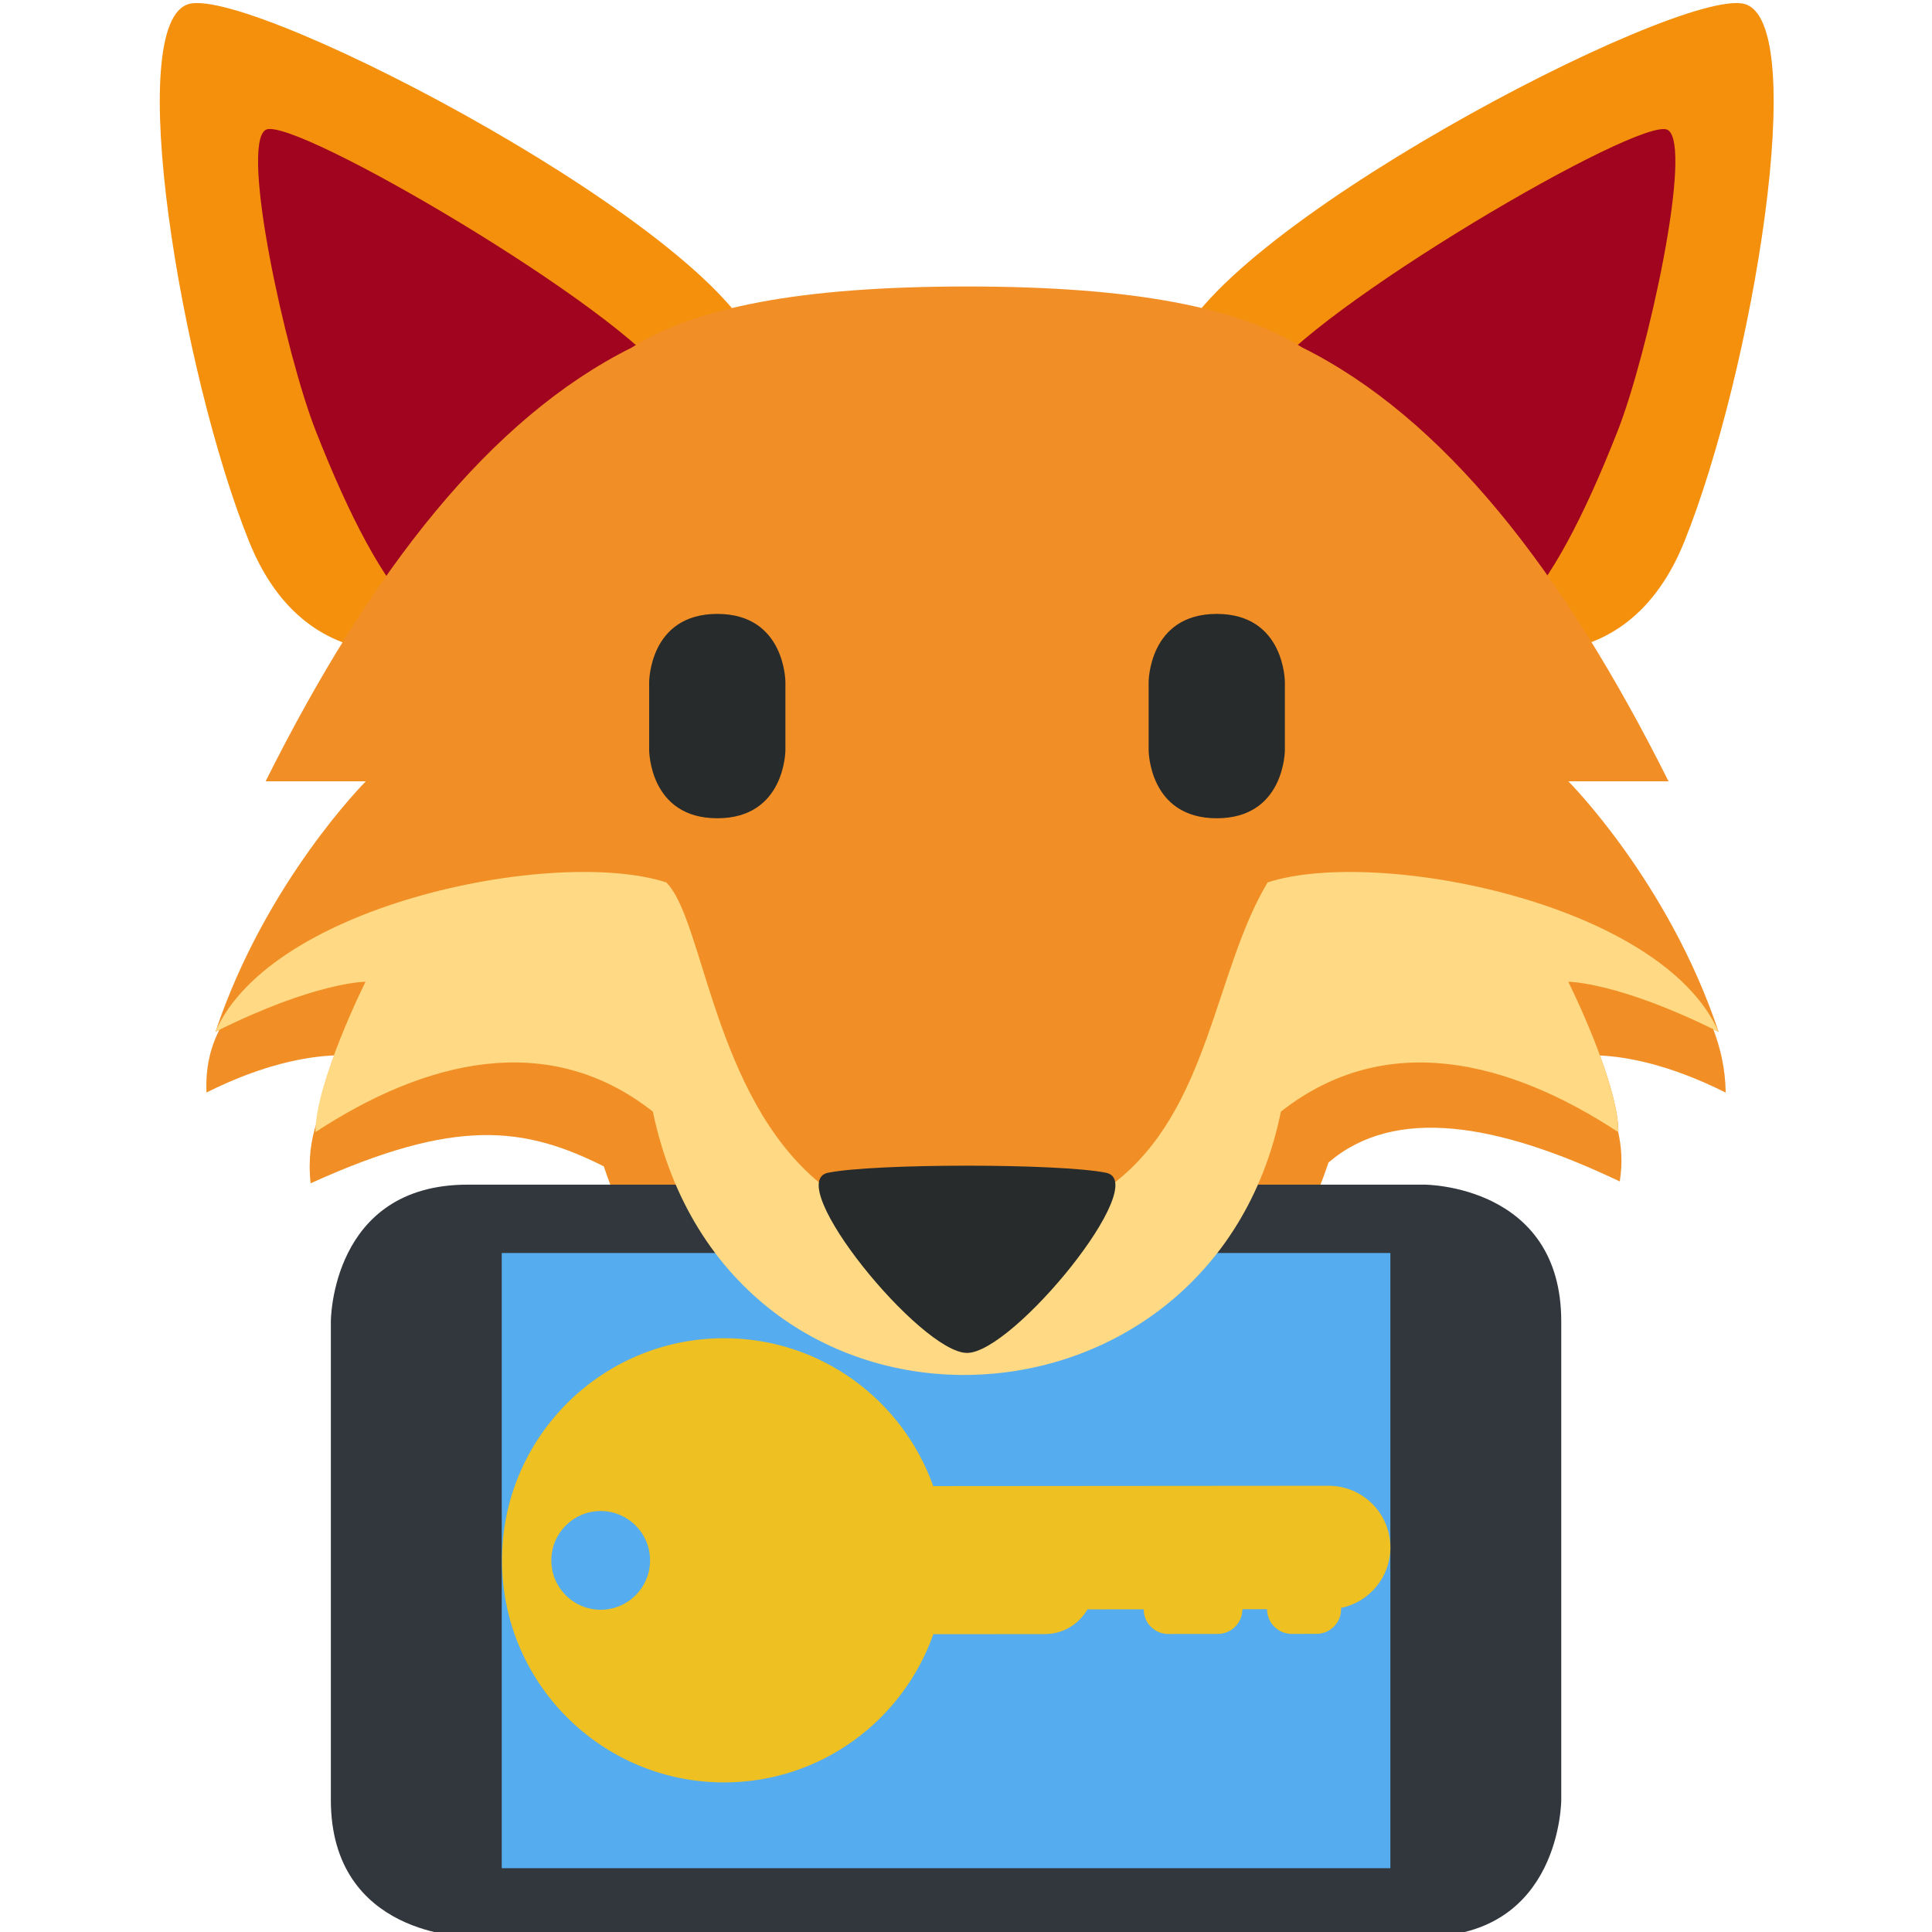 <?xml version="1.0" encoding="UTF-8" standalone="no"?>
<!-- Created with Inkscape (http://www.inkscape.org/) -->

<svg
   width="256"
   height="256"
   viewBox="0 0 67.733 67.733"
   version="1.1"
   id="svg1"
   xml:space="preserve"
   sodipodi:docname="icon.svg"
   inkscape:version="1.3.1 (91b66b0783, 2023-11-16)"
   xmlns:inkscape="http://www.inkscape.org/namespaces/inkscape"
   xmlns:sodipodi="http://sodipodi.sourceforge.net/DTD/sodipodi-0.dtd"
   xmlns="http://www.w3.org/2000/svg"
   xmlns:svg="http://www.w3.org/2000/svg"
   xmlns:rdf="http://www.w3.org/1999/02/22-rdf-syntax-ns#"
   xmlns:cc="http://creativecommons.org/ns#"
   xmlns:dc="http://purl.org/dc/elements/1.1/"><title
     id="title4">Device Passwords</title><sodipodi:namedview
     id="namedview1"
     pagecolor="#ffffff"
     bordercolor="#000000"
     borderopacity="0.25"
     inkscape:showpageshadow="2"
     inkscape:pageopacity="0.0"
     inkscape:pagecheckerboard="true"
     inkscape:deskcolor="#d1d1d1"
     inkscape:document-units="mm"
     inkscape:zoom="1.4929298"
     inkscape:cx="106.502"
     inkscape:cy="265.58517"
     inkscape:window-width="1780"
     inkscape:window-height="1371"
     inkscape:window-x="1920"
     inkscape:window-y="32"
     inkscape:window-maximized="0"
     inkscape:current-layer="g4" /><defs
     id="defs1" /><g
     inkscape:label="Layer 1"
     inkscape:groupmode="layer"
     id="layer1"><g
       id="g1"
       transform="matrix(1.458,0,0,1.458,7.632,-0.429)"
       inkscape:label="g1"><path
         fill="#f4900c"
         d="M 13.029,8.835 C 13.747,11.715 3.559,20.287 0.752,13.309 -0.875,9.266 -2.297,0.79 -0.681,0.387 0.935,-0.014 12.311,5.954 13.029,8.835 Z"
         id="path1"
         style="display:inline;stroke-width:1.092" /><path
         fill="#a0041e"
         d="M 10.852,9.439 C 11.9,11.118 8.853,14.418 7.174,15.468 5.495,16.517 4.009,14.865 2.355,10.648 1.632,8.804 0.536,3.803 1.151,3.418 1.765,3.035 9.802,7.759 10.852,9.439 Z"
         id="path2"
         style="display:inline;stroke-width:1.092" /><path
         fill="#f4900c"
         d="M 22.993,8.835 C 22.275,11.716 32.462,20.287 35.27,13.309 36.897,9.266 38.318,0.79 36.703,0.387 35.087,-0.014 23.711,5.954 22.993,8.835 Z"
         id="path3"
         style="display:inline;stroke-width:1.092" /><path
         fill="#a0041e"
         d="m 25.171,9.439 c -1.048,1.679 1.999,4.98 3.677,6.029 1.678,1.049 3.164,-0.603 4.818,-4.819 0.723,-1.843 1.819,-6.845 1.205,-7.229 -0.615,-0.384 -8.652,4.34 -9.701,6.019 z"
         id="path4"
         style="stroke-width:1.092" /><path
         fill="#f18f26"
         d="m 33.681,27.516 c 0,-0.496 -0.205,-1.191 -0.444,-1.842 0.639,0.031 1.658,0.209 3.024,0.892 -0.009,-0.585 -0.129,-1.074 -0.298,-1.521 0.045,0.022 0.082,0.037 0.127,0.06 -1.204,-3.614 -3.613,-6.024 -3.613,-6.024 h 2.409 C 32.341,13.99 29.465,10.331 26.069,8.645 24.552,7.692 22.043,7.184 18.019,7.183 h -0.003 c -4.034,0 -6.547,0.511 -8.063,1.47 C 6.564,10.342 3.693,13.998 1.152,19.081 H 3.562 c 0,0 -2.41,2.409 -3.615,6.024 0.033,-0.016 0.06,-0.027 0.092,-0.044 -0.219,0.428 -0.335,0.925 -0.308,1.503 C 1.11,25.875 2.151,25.7 2.802,25.672 c -0.206,0.56 -0.374,1.14 -0.421,1.61 -0.134,0.405 -0.209,0.887 -0.147,1.466 3.501,-1.591 5.139,-1.364 7.05,-0.408 1.324,3.956 4.592,6.914 8.736,6.914 4.141,0 7.365,-3.051 8.689,-7.005 1.592,-1.365 4.048,-0.955 7.005,0.454 0.072,-0.452 0.039,-0.844 -0.039,-1.193 z"
         id="path5"
         style="stroke-width:1.092" /><g
         id="g4"
         transform="matrix(0.686,0,0,0.686,2.583,-7.491)"><g
           id="g3"
           transform="matrix(0,1.198,-1.198,0,43.329,44.487)"><path
             fill="#31373d"
             d="m 11,36 c 0,0 -4,0 -4,-4 V 4 C 7,4 7,0 11,0 h 14 c 0,0 4,0 4,4 v 28 c 0,0 0,4 -4,4 z"
             id="path1-0" /><path
             fill="#55acee"
             d="M 9,5 H 27 V 31 H 9 Z"
             id="path2-63" /></g><path
           fill="#c1694f"
           d="m 6.2,66.047 c 0.003,4.3 3.492,7.782 7.792,7.779 3.388,-0.003 6.26,-2.174 7.328,-5.196 l 3.912,-0.003 c 0.64,-10e-4 1.191,-0.352 1.49,-0.867 l 1.971,-0.001 c -9.9e-5,0.479 0.386,0.865 0.865,0.864 l 1.73,-0.002 c 0.479,-4e-4 0.865,-0.387 0.864,-0.866 l 0.865,7.74e-4 c 9e-4,0.478 0.388,0.864 0.865,0.864 l 0.866,-0.001 c 0.479,-4e-4 0.865,-0.387 0.864,-0.866 -1.3e-5,-0.016 -0.009,-0.027 -0.009,-0.042 0.99,-0.198 1.737,-1.072 1.737,-2.122 -9.91e-4,-1.194 -0.97,-2.162 -2.164,-2.161 l -13.861,0.011 c -1.072,-3.022 -3.949,-5.187 -7.338,-5.183 -4.298,0.003 -7.78,3.492 -7.777,7.791 z M 9.658,64.313 c 0.956,-3.2e-4 1.731,0.774 1.732,1.729 8.01e-4,0.955 -0.773,1.73 -1.729,1.732 -0.955,0.001 -1.73,-0.773 -1.732,-1.729 -3.017e-4,-0.956 0.774,-1.731 1.729,-1.732 z"
           id="path1-5"
           style="fill:#eec022;fill-opacity:1;stroke:none;stroke-width:0.706;stroke-opacity:1" /></g><path
         fill="#ffd983"
         d="m 32.476,23.901 c 0.006,0 1.21,0.003 3.613,1.204 -1.364,-3.1 -8.216,-4.444 -10.843,-3.593 -1.279,2.133 -1.399,5.462 -3.694,7.23 -1.901,1.562 -5.146,1.592 -7.074,0 -2.56,-2.101 -2.794,-6.347 -3.693,-7.23 -2.628,-0.853 -9.478,0.496 -10.843,3.593 2.403,-1.202 3.607,-1.204 3.613,-1.204 0,0.001 -1.204,2.411 -1.204,3.615 l 0.001,-0.001 v 0.001 c 2.618,-1.717 5.586,-2.48 8.111,-0.493 1.819,8.648 13.422,8.238 15.103,0 2.526,-1.985 5.492,-1.225 8.111,0.493 v -0.001 l 10e-4,0.001 c 0.002,-1.204 -1.202,-3.615 -1.203,-3.615 z"
         id="path6"
         style="display:inline;stroke-width:1.092" /><path
         fill="#272b2b"
         d="m 10.375,16.694 c 0,0 0,-1.638 1.638,-1.638 1.638,0 1.638,1.638 1.638,1.638 v 1.638 c 0,0 0,1.638 -1.638,1.638 -1.638,0 -1.638,-1.638 -1.638,-1.638 z m 12.01,0 c 0,0 0,-1.638 1.638,-1.638 1.638,0 1.638,1.638 1.638,1.638 v 1.638 c 0,0 0,1.638 -1.638,1.638 -1.638,0 -1.638,-1.638 -1.638,-1.638 z m -7.709,11.8 c -1.115,0.227 2.228,4.332 3.343,4.332 1.114,0 4.457,-4.105 3.343,-4.332 -1.115,-0.227 -5.572,-0.227 -6.686,0 z"
         id="path7"
         style="display:inline;stroke-width:1.092" /></g></g></svg>
